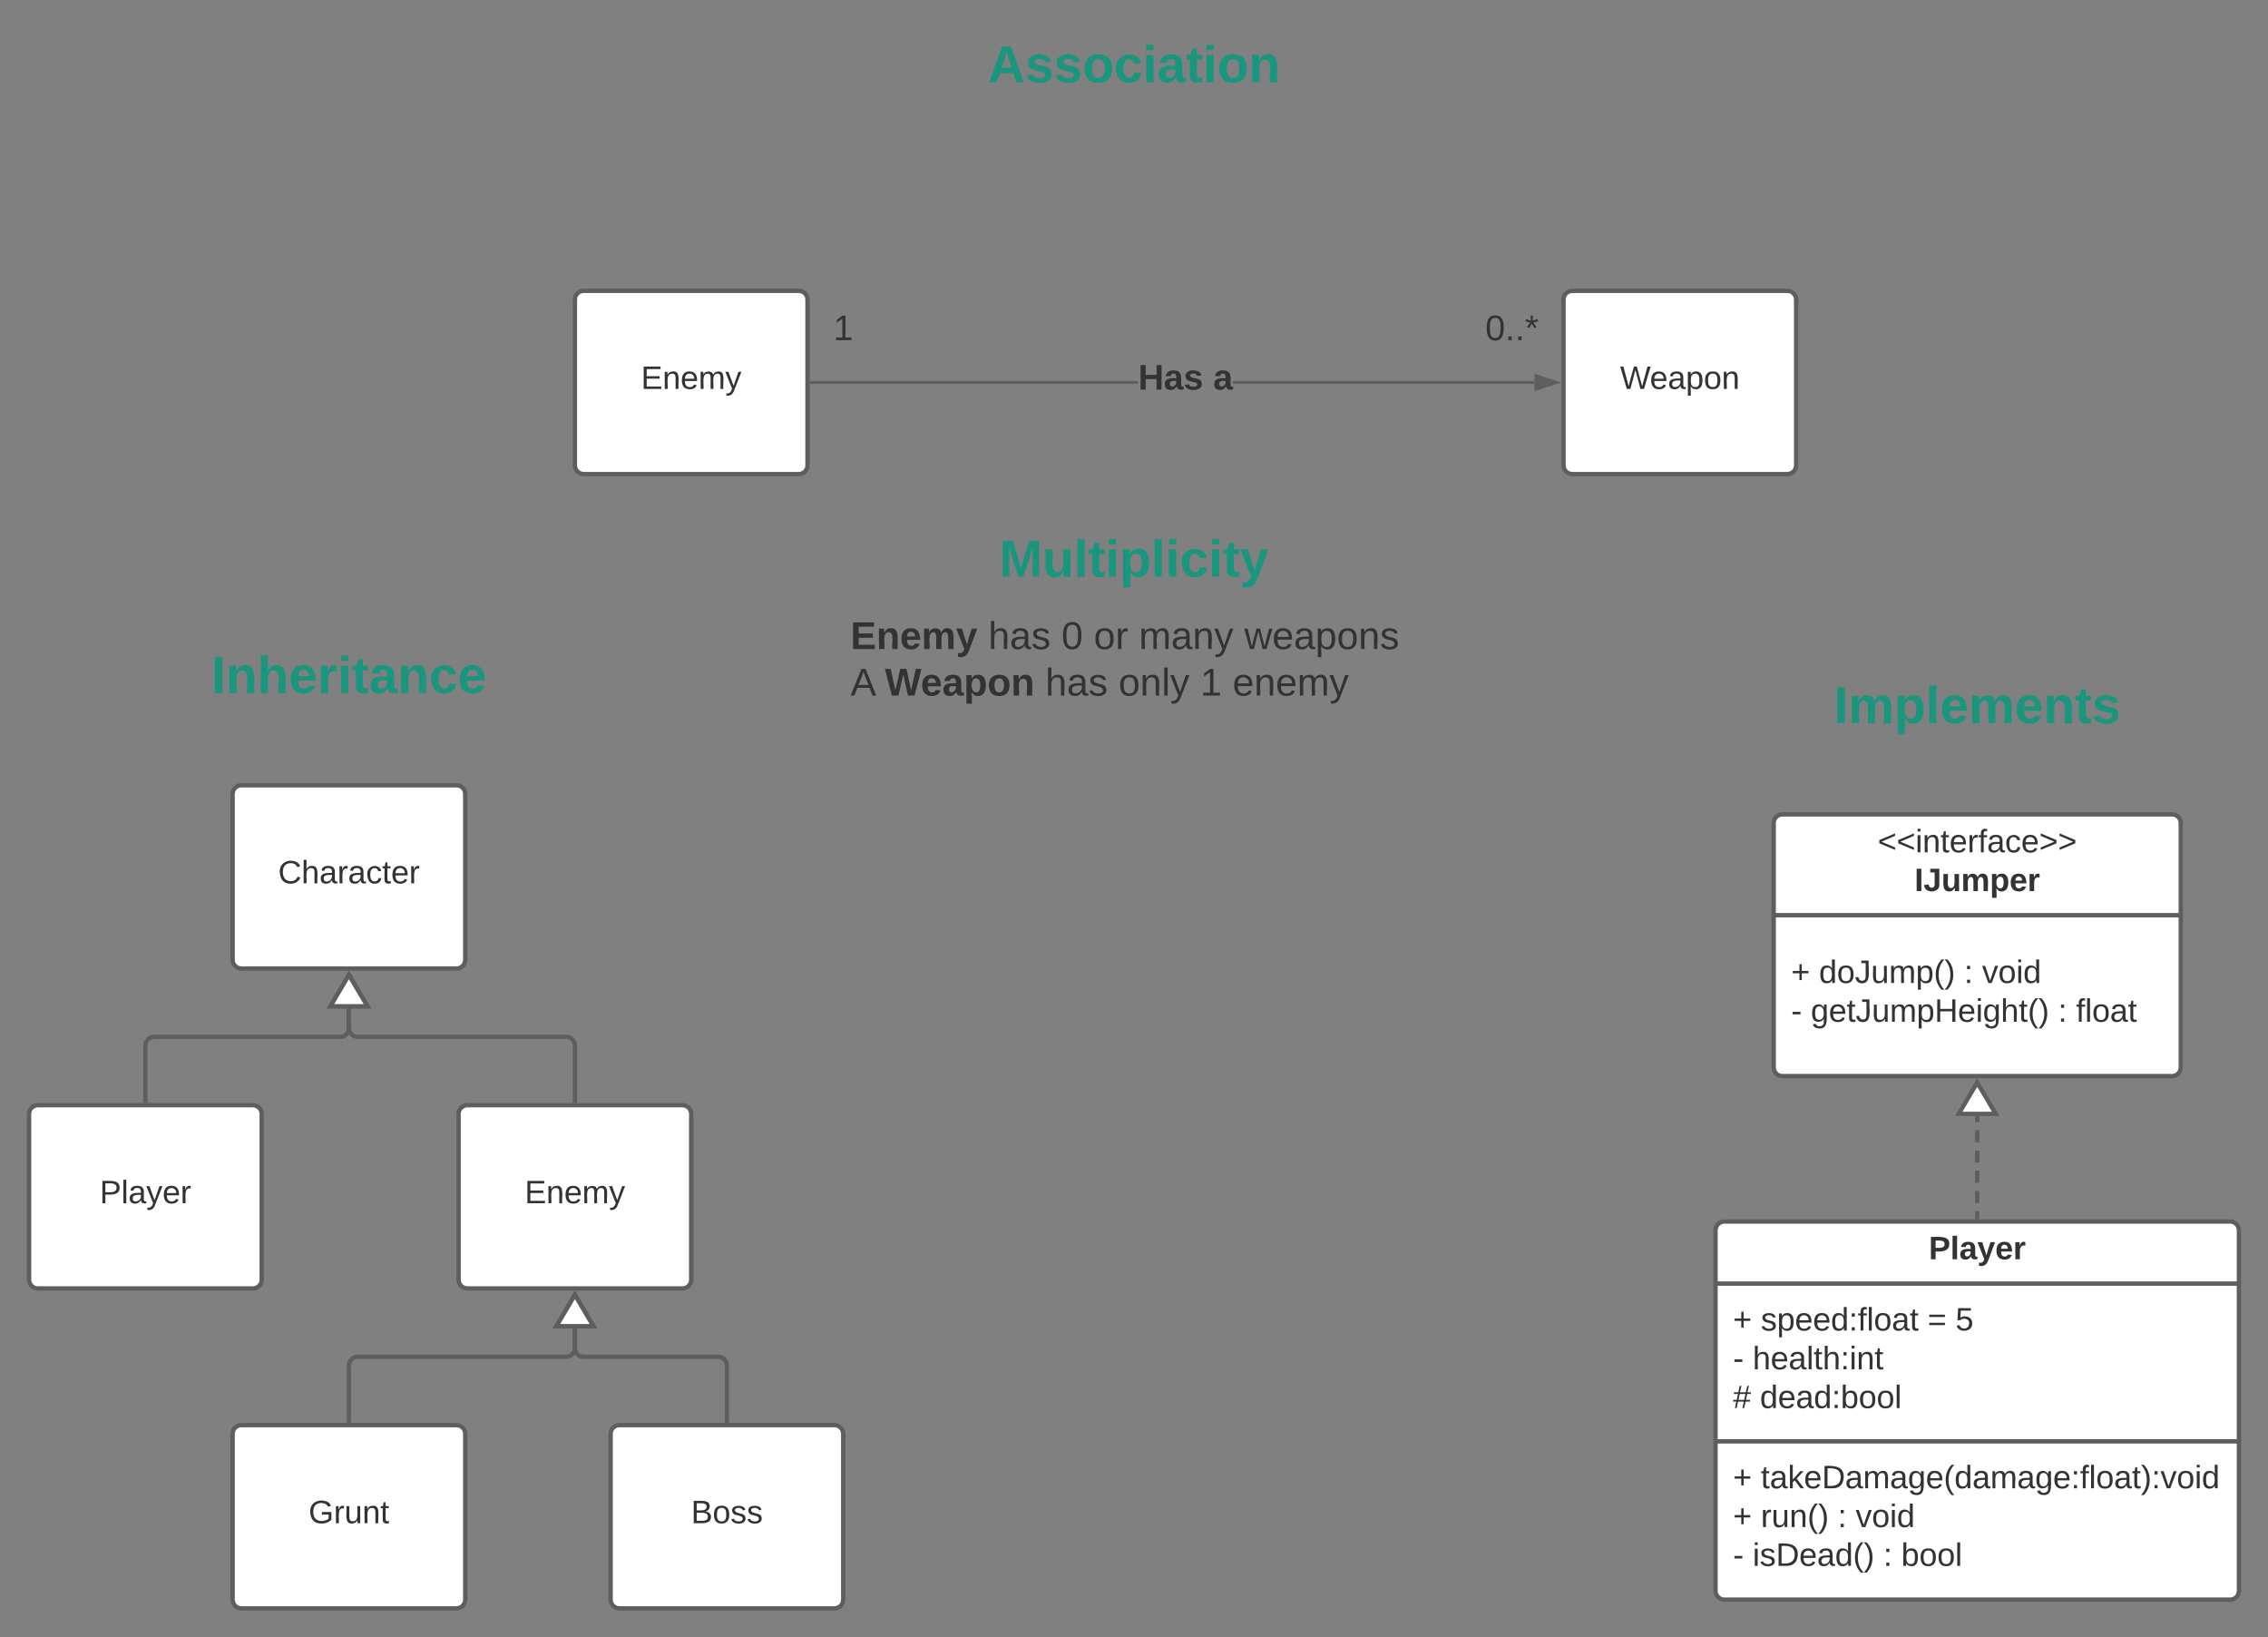 <svg xmlns="http://www.w3.org/2000/svg" xmlns:xlink="http://www.w3.org/1999/xlink" xmlns:lucid="lucid" width="1560" height="1126"><rect width="100%" height="100%" fill="#808080" stroke="none"/><g transform="translate(-155.433 -80)" lucid:page-tab-id="I8Dck-kYOBu-"><path d="M550.87 286c0-3.3 2.68-6 6-6h148c3.3 0 6 2.7 6 6v114c0 3.3-2.7 6-6 6h-148c-3.32 0-6-2.7-6-6z" stroke="#5e5e5e" stroke-width="3" fill="#fff"/><use xlink:href="#a" transform="matrix(1,0,0,1,558.866,288) translate(37.463 59.444)"/><path d="M1230.87 286c0-3.3 2.68-6 6-6h148c3.3 0 6 2.7 6 6v114c0 3.3-2.7 6-6 6h-148c-3.32 0-6-2.7-6-6z" stroke="#5e5e5e" stroke-width="3" fill="#fff"/><use xlink:href="#b" transform="matrix(1,0,0,1,1238.866,288) translate(30.889 59.444)"/><g class="lucid-layer" lucid:layer-id="CRFceLg9Tn_l" display="block"><path d="M1335.43 926c0-3.3 2.7-6 6-6h348c3.32 0 6 2.7 6 6v248c0 3.3-2.68 6-6 6h-348c-3.3 0-6-2.7-6-6z" stroke="#5e5e5e" stroke-width="3" fill="#fff"/><path d="M1335.43 962.67h360m-360 108.5h360" stroke="#5e5e5e" stroke-width="3" fill="none"/><use xlink:href="#c" transform="matrix(1,0,0,1,1343.433,928) translate(138.667 17.944)"/><use xlink:href="#d" transform="matrix(1,0,0,1,1347.433,970.667) translate(0 24.278)"/><use xlink:href="#e" transform="matrix(1,0,0,1,1347.433,970.667) translate(19.136 24.278)"/><use xlink:href="#f" transform="matrix(1,0,0,1,1347.433,970.667) translate(133.889 24.278)"/><use xlink:href="#g" transform="matrix(1,0,0,1,1347.433,970.667) translate(153.025 24.278)"/><use xlink:href="#h" transform="matrix(1,0,0,1,1347.433,970.667) translate(0 50.944)"/><use xlink:href="#i" transform="matrix(1,0,0,1,1347.433,970.667) translate(13.519 50.944)"/><use xlink:href="#j" transform="matrix(1,0,0,1,1347.433,970.667) translate(0 77.611)"/><use xlink:href="#k" transform="matrix(1,0,0,1,1347.433,970.667) translate(18.519 77.611)"/><use xlink:href="#d" transform="matrix(1,0,0,1,1347.433,1079.167) translate(0 24.278)"/><use xlink:href="#l" transform="matrix(1,0,0,1,1347.433,1079.167) translate(19.136 24.278)"/><use xlink:href="#m" transform="matrix(1,0,0,1,1347.433,1079.167) translate(0 50.944)"/><use xlink:href="#n" transform="matrix(1,0,0,1,1347.433,1079.167) translate(19.136 50.944)"/><use xlink:href="#o" transform="matrix(1,0,0,1,1347.433,1079.167) translate(72.037 50.944)"/><use xlink:href="#p" transform="matrix(1,0,0,1,1347.433,1079.167) translate(84.383 50.944)"/><use xlink:href="#h" transform="matrix(1,0,0,1,1347.433,1079.167) translate(0 77.611)"/><use xlink:href="#q" transform="matrix(1,0,0,1,1347.433,1079.167) translate(13.519 77.611)"/><use xlink:href="#o" transform="matrix(1,0,0,1,1347.433,1079.167) translate(103.395 77.611)"/><use xlink:href="#r" transform="matrix(1,0,0,1,1347.433,1079.167) translate(115.741 77.611)"/><path d="M1375.43 646c0-3.3 2.7-6 6-6h268c3.32 0 6 2.7 6 6v168c0 3.3-2.68 6-6 6h-268c-3.3 0-6-2.7-6-6z" stroke="#5e5e5e" stroke-width="3" fill="#fff"/><path d="M1375.43 709.33h280" stroke="#5e5e5e" stroke-width="3" fill="none"/><g><use xlink:href="#s" transform="matrix(1,0,0,1,1383.433,648) translate(63.543 18.111)"/><use xlink:href="#t" transform="matrix(1,0,0,1,1383.433,648) translate(88.852 44.778)"/></g><g><use xlink:href="#d" transform="matrix(1,0,0,1,1387.433,717.333) translate(0 38.611)"/><use xlink:href="#u" transform="matrix(1,0,0,1,1387.433,717.333) translate(19.136 38.611)"/><use xlink:href="#o" transform="matrix(1,0,0,1,1387.433,717.333) translate(118.951 38.611)"/><use xlink:href="#p" transform="matrix(1,0,0,1,1387.433,717.333) translate(131.296 38.611)"/><use xlink:href="#h" transform="matrix(1,0,0,1,1387.433,717.333) translate(0 65.278)"/><use xlink:href="#v" transform="matrix(1,0,0,1,1387.433,717.333) translate(13.519 65.278)"/><use xlink:href="#o" transform="matrix(1,0,0,1,1387.433,717.333) translate(183.58 65.278)"/><use xlink:href="#w" transform="matrix(1,0,0,1,1387.433,717.333) translate(195.926 65.278)"/></g><path d="M1515.43 917v-4.17m0-5.56v-8.35m0-5.56V885m0-5.55v-8.34m0-5.56v-8.34m0-5.56v-4.17" stroke="#5e5e5e" stroke-width="3" fill="none"/><path d="M1516.93 918.5h-3v-1.54h3" fill="#5e5e5e"/><path d="M1515.43 824.45l12.73 21.52h-25.45z" stroke="#5e5e5e" stroke-width="3" fill="#fff"/><path d="M1395.43 528.33c0-3.3 2.7-6 6-6h228c3.32 0 6 2.7 6 6v83.34c0 3.3-2.68 6-6 6h-228c-3.3 0-6-2.7-6-6z" stroke="#000" stroke-opacity="0" stroke-width="3" fill="#fff" fill-opacity="0"/><g><use xlink:href="#x" transform="matrix(1,0,0,1,1400.433,527.333) translate(16.383 49.944)"/></g></g><g class="lucid-layer" lucid:layer-id="EQFcfdN8mSK5" display="block"><path d="M315.43 626c0-3.3 2.7-6 6-6h148c3.32 0 6 2.7 6 6v114c0 3.3-2.68 6-6 6h-148c-3.3 0-6-2.7-6-6z" stroke="#5e5e5e" stroke-width="3" fill="#fff"/><use xlink:href="#y" transform="matrix(1,0,0,1,323.433,628) translate(23.327 59.444)"/><path d="M175.43 846c0-3.3 2.7-6 6-6h148c3.32 0 6 2.7 6 6v114c0 3.3-2.68 6-6 6h-148c-3.3 0-6-2.7-6-6z" stroke="#5e5e5e" stroke-width="3" fill="#fff"/><use xlink:href="#z" transform="matrix(1,0,0,1,183.433,848) translate(40.58 59.444)"/><path d="M470.87 846c0-3.3 2.68-6 6-6h148c3.3 0 6 2.7 6 6v114c0 3.3-2.7 6-6 6h-148c-3.32 0-6-2.7-6-6z" stroke="#5e5e5e" stroke-width="3" fill="#fff"/><use xlink:href="#a" transform="matrix(1,0,0,1,478.866,848) translate(37.463 59.444)"/><path d="M315.43 1066c0-3.3 2.7-6 6-6h148c3.32 0 6 2.7 6 6v114c0 3.3-2.68 6-6 6h-148c-3.3 0-6-2.7-6-6z" stroke="#5e5e5e" stroke-width="3" fill="#fff"/><use xlink:href="#A" transform="matrix(1,0,0,1,323.433,1068) translate(44.253 59.444)"/><path d="M575.43 1066c0-3.3 2.7-6 6-6h148c3.32 0 6 2.7 6 6v114c0 3.3-2.68 6-6 6h-148c-3.3 0-6-2.7-6-6z" stroke="#5e5e5e" stroke-width="3" fill="#fff"/><use xlink:href="#B" transform="matrix(1,0,0,1,583.433,1068) translate(47.309 59.444)"/><path d="M395.43 1057v-38c0-3.3 2.7-6 6-6h143.44c3.3 0 6-2.7 6-6v-13.53" stroke="#5e5e5e" stroke-width="3" fill="none"/><path d="M396.93 1058.5h-3v-1.54h3" fill="#5e5e5e"/><path d="M550.87 970.45l12.72 21.52h-25.46z" stroke="#5e5e5e" stroke-width="3" fill="#fff"/><path d="M550.87 993.47V1007c0 3.3 2.68 6 6 6h92.56c3.32 0 6 2.7 6 6v38" stroke="#5e5e5e" stroke-width="3" fill="none"/><path d="M550.87 970.45l12.72 21.52h-25.46z" stroke="#5e5e5e" stroke-width="3" fill="#fff"/><path d="M656.93 1058.5h-3v-1.54h3" fill="#5e5e5e"/><path d="M550.87 837v-38c0-3.3-2.7-6-6-6H401.43c-3.3 0-6-2.7-6-6v-13.53" stroke="#5e5e5e" stroke-width="3" fill="none"/><path d="M552.37 838.5h-3v-1.54h3" fill="#5e5e5e"/><path d="M395.43 750.45l12.73 21.52H382.7z" stroke="#5e5e5e" stroke-width="3" fill="#fff"/><path d="M255.43 837v-38c0-3.3 2.7-6 6-6h128c3.32 0 6-2.7 6-6v-13.53" stroke="#5e5e5e" stroke-width="3" fill="none"/><path d="M256.93 838.5h-3v-1.54h3" fill="#5e5e5e"/><path d="M395.43 750.45l12.73 21.52H382.7z" stroke="#5e5e5e" stroke-width="3" fill="#fff"/><path d="M275.43 526c0-3.3 2.7-6 6-6h228c3.32 0 6 2.7 6 6v48c0 3.3-2.68 6-6 6h-228c-3.3 0-6-2.7-6-6z" stroke="#000" stroke-opacity="0" stroke-width="3" fill="#fff" fill-opacity="0"/><use xlink:href="#C" transform="matrix(1,0,0,1,280.433,525) translate(20.383 31.569)"/></g><g class="lucid-layer" lucid:layer-id="EcFcfhRVw1Ui" display="block"><path d="M815.43 446c0-3.3 2.7-6 6-6h228c3.32 0 6 2.7 6 6v48c0 3.3-2.68 6-6 6h-228c-3.3 0-6-2.7-6-6z" stroke="#000" stroke-opacity="0" stroke-width="3" fill="#fff" fill-opacity="0"/><use xlink:href="#D" transform="matrix(1,0,0,1,820.433,445) translate(22.407 31.569)"/><path d="M1155.43 286c0-3.3 2.7-6 6-6h68c3.32 0 6 2.7 6 6v48c0 3.3-2.68 6-6 6h-68c-3.3 0-6-2.7-6-6z" stroke="#000" stroke-opacity="0" stroke-width="3" fill="#fff" fill-opacity="0"/><use xlink:href="#E" transform="matrix(1,0,0,1,1160.433,285) translate(16.667 28.931)"/><path d="M695.43 286c0-3.3 2.7-6 6-6h68c3.32 0 6 2.7 6 6v48c0 3.3-2.68 6-6 6h-68c-3.3 0-6-2.7-6-6z" stroke="#000" stroke-opacity="0" stroke-width="3" fill="#fff" fill-opacity="0"/><use xlink:href="#F" transform="matrix(1,0,0,1,700.433,285) translate(28.21 28.931)"/><path d="M735.43 506c0-3.3 2.7-6 6-6h488c3.32 0 6 2.7 6 6v62c0 3.3-2.68 6-6 6h-488c-3.3 0-6-2.7-6-6z" stroke="#000" stroke-opacity="0" stroke-width="3" fill="#fff" fill-opacity="0"/><use xlink:href="#G" transform="matrix(1,0,0,1,740.433,505) translate(0 21.333)"/><use xlink:href="#H" transform="matrix(1,0,0,1,740.433,505) translate(94.741 21.333)"/><use xlink:href="#I" transform="matrix(1,0,0,1,740.433,505) translate(145.111 21.333)"/><use xlink:href="#J" transform="matrix(1,0,0,1,740.433,505) translate(167.333 21.333)"/><use xlink:href="#K" transform="matrix(1,0,0,1,740.433,505) translate(198.37 21.333)"/><use xlink:href="#L" transform="matrix(1,0,0,1,740.433,505) translate(270.889 21.333)"/><use xlink:href="#M" transform="matrix(1,0,0,1,740.433,505) translate(0 53.333)"/><use xlink:href="#N" transform="matrix(1,0,0,1,740.433,505) translate(23.704 53.333)"/><use xlink:href="#H" transform="matrix(1,0,0,1,740.433,505) translate(134 53.333)"/><use xlink:href="#O" transform="matrix(1,0,0,1,740.433,505) translate(184.37 53.333)"/><use xlink:href="#P" transform="matrix(1,0,0,1,740.433,505) translate(240.593 53.333)"/><use xlink:href="#Q" transform="matrix(1,0,0,1,740.433,505) translate(262.815 53.333)"/></g><g class="lucid-layer" lucid:layer-id="ocFc0.7ZDZip" display="block"><path d="M815.43 106c0-3.3 2.7-6 6-6h228c3.32 0 6 2.7 6 6v48c0 3.3-2.68 6-6 6h-228c-3.3 0-6-2.7-6-6z" stroke="#000" stroke-opacity="0" stroke-width="3" fill="#fff" fill-opacity="0"/><use xlink:href="#R" transform="matrix(1,0,0,1,820.433,105) translate(14.506 31.569)"/><path d="M938.3 344H713.38v-2H938.3m272.56 2h-207.44v-2h207.44" fill="#5e5e5e"/><path d="M713.4 344h-1.03v-2h1.02M1226.13 343l-14.27 4.64v-9.28z" fill="#5e5e5e"/><path d="M1229.37 343l-18.5 6v-12m2 9.26l10.02-3.26-10.04-3.26" fill="#5e5e5e"/><use xlink:href="#S" transform="matrix(1,0,0,1,938.307,328.333) translate(0 19.556)"/><use xlink:href="#T" transform="matrix(1,0,0,1,938.307,328.333) translate(51.537 19.556)"/></g><defs><path fill="#333" d="M30 0v-248h187v28H63v79h144v27H63v87h162V0H30" id="U"/><path fill="#333" d="M117-194c89-4 53 116 60 194h-32v-121c0-31-8-49-39-48C34-167 62-67 57 0H25l-1-190h30c1 10-1 24 2 32 11-22 29-35 61-36" id="V"/><path fill="#333" d="M100-194c63 0 86 42 84 106H49c0 40 14 67 53 68 26 1 43-12 49-29l28 8c-11 28-37 45-77 45C44 4 14-33 15-96c1-61 26-98 85-98zm52 81c6-60-76-77-97-28-3 7-6 17-6 28h103" id="W"/><path fill="#333" d="M210-169c-67 3-38 105-44 169h-31v-121c0-29-5-50-35-48C34-165 62-65 56 0H25l-1-190h30c1 10-1 24 2 32 10-44 99-50 107 0 11-21 27-35 58-36 85-2 47 119 55 194h-31v-121c0-29-5-49-35-48" id="X"/><path fill="#333" d="M179-190L93 31C79 59 56 82 12 73V49c39 6 53-20 64-50L1-190h34L92-34l54-156h33" id="Y"/><g id="a"><use transform="matrix(0.062,0,0,0.062,0,0)" xlink:href="#U"/><use transform="matrix(0.062,0,0,0.062,14.815,0)" xlink:href="#V"/><use transform="matrix(0.062,0,0,0.062,27.16,0)" xlink:href="#W"/><use transform="matrix(0.062,0,0,0.062,39.506,0)" xlink:href="#X"/><use transform="matrix(0.062,0,0,0.062,57.963,0)" xlink:href="#Y"/></g><path fill="#333" d="M266 0h-40l-56-210L115 0H75L2-248h35L96-30l15-64 43-154h32l59 218 59-218h35" id="Z"/><path fill="#333" d="M141-36C126-15 110 5 73 4 37 3 15-17 15-53c-1-64 63-63 125-63 3-35-9-54-41-54-24 1-41 7-42 31l-33-3c5-37 33-52 76-52 45 0 72 20 72 64v82c-1 20 7 32 28 27v20c-31 9-61-2-59-35zM48-53c0 20 12 33 32 33 41-3 63-29 60-74-43 2-92-5-92 41" id="aa"/><path fill="#333" d="M115-194c55 1 70 41 70 98S169 2 115 4C84 4 66-9 55-30l1 105H24l-1-265h31l2 30c10-21 28-34 59-34zm-8 174c40 0 45-34 45-75s-6-73-45-74c-42 0-51 32-51 76 0 43 10 73 51 73" id="ab"/><path fill="#333" d="M100-194c62-1 85 37 85 99 1 63-27 99-86 99S16-35 15-95c0-66 28-99 85-99zM99-20c44 1 53-31 53-75 0-43-8-75-51-75s-53 32-53 75 10 74 51 75" id="ac"/><g id="b"><use transform="matrix(0.062,0,0,0.062,0,0)" xlink:href="#Z"/><use transform="matrix(0.062,0,0,0.062,20.494,0)" xlink:href="#W"/><use transform="matrix(0.062,0,0,0.062,32.84,0)" xlink:href="#aa"/><use transform="matrix(0.062,0,0,0.062,45.185,0)" xlink:href="#ab"/><use transform="matrix(0.062,0,0,0.062,57.531,0)" xlink:href="#ac"/><use transform="matrix(0.062,0,0,0.062,69.877,0)" xlink:href="#V"/></g><path fill="#333" d="M24-248c93 1 206-16 204 79-1 75-69 88-152 82V0H24v-248zm52 121c47 0 100 7 100-41 0-47-54-39-100-39v80" id="ad"/><path fill="#333" d="M25 0v-261h50V0H25" id="ae"/><path fill="#333" d="M133-34C117-15 103 5 69 4 32 3 11-16 11-54c-1-60 55-63 116-61 1-26-3-47-28-47-18 1-26 9-28 27l-52-2c7-38 36-58 82-57s74 22 75 68l1 82c-1 14 12 18 25 15v27c-30 8-71 5-69-32zm-48 3c29 0 43-24 42-57-32 0-66-3-65 30 0 17 8 27 23 27" id="af"/><path fill="#333" d="M123 10C108 53 80 86 19 72V37c35 8 53-11 59-39L3-190h52l48 148c12-52 28-100 44-148h51" id="ag"/><path fill="#333" d="M185-48c-13 30-37 53-82 52C43 2 14-33 14-96s30-98 90-98c62 0 83 45 84 108H66c0 31 8 55 39 56 18 0 30-7 34-22zm-45-69c5-46-57-63-70-21-2 6-4 13-4 21h74" id="ah"/><path fill="#333" d="M135-150c-39-12-60 13-60 57V0H25l-1-190h47c2 13-1 29 3 40 6-28 27-53 61-41v41" id="ai"/><g id="c"><use transform="matrix(0.062,0,0,0.062,0,0)" xlink:href="#ad"/><use transform="matrix(0.062,0,0,0.062,14.815,0)" xlink:href="#ae"/><use transform="matrix(0.062,0,0,0.062,20.988,0)" xlink:href="#af"/><use transform="matrix(0.062,0,0,0.062,33.333,0)" xlink:href="#ag"/><use transform="matrix(0.062,0,0,0.062,45.679,0)" xlink:href="#ah"/><use transform="matrix(0.062,0,0,0.062,58.025,0)" xlink:href="#ai"/></g><path fill="#333" d="M118-107v75H92v-75H18v-26h74v-75h26v75h74v26h-74" id="aj"/><use transform="matrix(0.062,0,0,0.062,0,0)" xlink:href="#aj" id="d"/><path fill="#333" d="M135-143c-3-34-86-38-87 0 15 53 115 12 119 90S17 21 10-45l28-5c4 36 97 45 98 0-10-56-113-15-118-90-4-57 82-63 122-42 12 7 21 19 24 35" id="ak"/><path fill="#333" d="M85-194c31 0 48 13 60 33l-1-100h32l1 261h-30c-2-10 0-23-3-31C134-8 116 4 85 4 32 4 16-35 15-94c0-66 23-100 70-100zm9 24c-40 0-46 34-46 75 0 40 6 74 45 74 42 0 51-32 51-76 0-42-9-74-50-73" id="al"/><path fill="#333" d="M33-154v-36h34v36H33zM33 0v-36h34V0H33" id="am"/><path fill="#333" d="M101-234c-31-9-42 10-38 44h38v23H63V0H32v-167H5v-23h27c-7-52 17-82 69-68v24" id="an"/><path fill="#333" d="M24 0v-261h32V0H24" id="ao"/><path fill="#333" d="M59-47c-2 24 18 29 38 22v24C64 9 27 4 27-40v-127H5v-23h24l9-43h21v43h35v23H59v120" id="ap"/><g id="e"><use transform="matrix(0.062,0,0,0.062,0,0)" xlink:href="#ak"/><use transform="matrix(0.062,0,0,0.062,11.111,0)" xlink:href="#ab"/><use transform="matrix(0.062,0,0,0.062,23.457,0)" xlink:href="#W"/><use transform="matrix(0.062,0,0,0.062,35.802,0)" xlink:href="#W"/><use transform="matrix(0.062,0,0,0.062,48.148,0)" xlink:href="#al"/><use transform="matrix(0.062,0,0,0.062,60.494,0)" xlink:href="#am"/><use transform="matrix(0.062,0,0,0.062,66.667,0)" xlink:href="#an"/><use transform="matrix(0.062,0,0,0.062,72.84,0)" xlink:href="#ao"/><use transform="matrix(0.062,0,0,0.062,77.716,0)" xlink:href="#ac"/><use transform="matrix(0.062,0,0,0.062,90.062,0)" xlink:href="#aa"/><use transform="matrix(0.062,0,0,0.062,102.407,0)" xlink:href="#ap"/></g><path fill="#333" d="M18-150v-26h174v26H18zm0 90v-26h174v26H18" id="aq"/><use transform="matrix(0.062,0,0,0.062,0,0)" xlink:href="#aq" id="f"/><path fill="#333" d="M54-142c48-35 137-8 131 61C196 18 31 33 14-55l32-4c7 23 22 37 52 37 35-1 51-22 54-58 4-55-73-65-99-34H22l8-134h141v27H59" id="ar"/><use transform="matrix(0.062,0,0,0.062,0,0)" xlink:href="#ar" id="g"/><path fill="#333" d="M16-82v-28h88v28H16" id="as"/><use transform="matrix(0.062,0,0,0.062,0,0)" xlink:href="#as" id="h"/><path fill="#333" d="M106-169C34-169 62-67 57 0H25v-261h32l-1 103c12-21 28-36 61-36 89 0 53 116 60 194h-32v-121c2-32-8-49-39-48" id="at"/><path fill="#333" d="M24-231v-30h32v30H24zM24 0v-190h32V0H24" id="au"/><g id="i"><use transform="matrix(0.062,0,0,0.062,0,0)" xlink:href="#at"/><use transform="matrix(0.062,0,0,0.062,12.346,0)" xlink:href="#W"/><use transform="matrix(0.062,0,0,0.062,24.691,0)" xlink:href="#aa"/><use transform="matrix(0.062,0,0,0.062,37.037,0)" xlink:href="#ao"/><use transform="matrix(0.062,0,0,0.062,41.914,0)" xlink:href="#ap"/><use transform="matrix(0.062,0,0,0.062,48.086,0)" xlink:href="#at"/><use transform="matrix(0.062,0,0,0.062,60.432,0)" xlink:href="#am"/><use transform="matrix(0.062,0,0,0.062,66.605,0)" xlink:href="#au"/><use transform="matrix(0.062,0,0,0.062,71.481,0)" xlink:href="#V"/><use transform="matrix(0.062,0,0,0.062,83.827,0)" xlink:href="#ap"/></g><path fill="#333" d="M158-156l-14 65h45v19h-49L124 0h-19l15-72H56L41 0H22l15-72H2v-19h39l14-65H11v-19h48l15-71h20l-16 71h64l16-71h19l-16 71h37v19h-40zm-83 0L61-91h63l14-65H75" id="av"/><use transform="matrix(0.062,0,0,0.062,0,0)" xlink:href="#av" id="j"/><path fill="#333" d="M115-194c53 0 69 39 70 98 0 66-23 100-70 100C84 3 66-7 56-30L54 0H23l1-261h32v101c10-23 28-34 59-34zm-8 174c40 0 45-34 45-75 0-40-5-75-45-74-42 0-51 32-51 76 0 43 10 73 51 73" id="aw"/><g id="k"><use transform="matrix(0.062,0,0,0.062,0,0)" xlink:href="#al"/><use transform="matrix(0.062,0,0,0.062,12.346,0)" xlink:href="#W"/><use transform="matrix(0.062,0,0,0.062,24.691,0)" xlink:href="#aa"/><use transform="matrix(0.062,0,0,0.062,37.037,0)" xlink:href="#al"/><use transform="matrix(0.062,0,0,0.062,49.383,0)" xlink:href="#am"/><use transform="matrix(0.062,0,0,0.062,55.556,0)" xlink:href="#aw"/><use transform="matrix(0.062,0,0,0.062,67.901,0)" xlink:href="#ac"/><use transform="matrix(0.062,0,0,0.062,80.247,0)" xlink:href="#ac"/><use transform="matrix(0.062,0,0,0.062,92.593,0)" xlink:href="#ao"/></g><path fill="#333" d="M143 0L79-87 56-68V0H24v-261h32v163l83-92h37l-77 82L181 0h-38" id="ax"/><path fill="#333" d="M30-248c118-7 216 8 213 122C240-48 200 0 122 0H30v-248zM63-27c89 8 146-16 146-99s-60-101-146-95v194" id="ay"/><path fill="#333" d="M177-190C167-65 218 103 67 71c-23-6-38-20-44-43l32-5c15 47 100 32 89-28v-30C133-14 115 1 83 1 29 1 15-40 15-95c0-56 16-97 71-98 29-1 48 16 59 35 1-10 0-23 2-32h30zM94-22c36 0 50-32 50-73 0-42-14-75-50-75-39 0-46 34-46 75s6 73 46 73" id="az"/><path fill="#333" d="M87 75C49 33 22-17 22-94c0-76 28-126 65-167h31c-38 41-64 92-64 168S80 34 118 75H87" id="aA"/><path fill="#333" d="M33-261c38 41 65 92 65 168S71 34 33 75H2C39 34 66-17 66-93S39-220 2-261h31" id="aB"/><path fill="#333" d="M108 0H70L1-190h34L89-25l56-165h34" id="aC"/><g id="l"><use transform="matrix(0.062,0,0,0.062,0,0)" xlink:href="#ap"/><use transform="matrix(0.062,0,0,0.062,6.173,0)" xlink:href="#aa"/><use transform="matrix(0.062,0,0,0.062,18.519,0)" xlink:href="#ax"/><use transform="matrix(0.062,0,0,0.062,29.63,0)" xlink:href="#W"/><use transform="matrix(0.062,0,0,0.062,41.975,0)" xlink:href="#ay"/><use transform="matrix(0.062,0,0,0.062,57.963,0)" xlink:href="#aa"/><use transform="matrix(0.062,0,0,0.062,70.309,0)" xlink:href="#X"/><use transform="matrix(0.062,0,0,0.062,88.765,0)" xlink:href="#aa"/><use transform="matrix(0.062,0,0,0.062,101.111,0)" xlink:href="#az"/><use transform="matrix(0.062,0,0,0.062,113.457,0)" xlink:href="#W"/><use transform="matrix(0.062,0,0,0.062,125.802,0)" xlink:href="#aA"/><use transform="matrix(0.062,0,0,0.062,133.148,0)" xlink:href="#al"/><use transform="matrix(0.062,0,0,0.062,145.494,0)" xlink:href="#aa"/><use transform="matrix(0.062,0,0,0.062,157.84,0)" xlink:href="#X"/><use transform="matrix(0.062,0,0,0.062,176.296,0)" xlink:href="#aa"/><use transform="matrix(0.062,0,0,0.062,188.642,0)" xlink:href="#az"/><use transform="matrix(0.062,0,0,0.062,200.988,0)" xlink:href="#W"/><use transform="matrix(0.062,0,0,0.062,213.333,0)" xlink:href="#am"/><use transform="matrix(0.062,0,0,0.062,219.506,0)" xlink:href="#an"/><use transform="matrix(0.062,0,0,0.062,225.679,0)" xlink:href="#ao"/><use transform="matrix(0.062,0,0,0.062,230.556,0)" xlink:href="#ac"/><use transform="matrix(0.062,0,0,0.062,242.901,0)" xlink:href="#aa"/><use transform="matrix(0.062,0,0,0.062,255.247,0)" xlink:href="#ap"/><use transform="matrix(0.062,0,0,0.062,261.42,0)" xlink:href="#aB"/><use transform="matrix(0.062,0,0,0.062,268.765,0)" xlink:href="#am"/><use transform="matrix(0.062,0,0,0.062,274.938,0)" xlink:href="#aC"/><use transform="matrix(0.062,0,0,0.062,286.049,0)" xlink:href="#ac"/><use transform="matrix(0.062,0,0,0.062,298.395,0)" xlink:href="#au"/><use transform="matrix(0.062,0,0,0.062,303.272,0)" xlink:href="#al"/></g><use transform="matrix(0.062,0,0,0.062,0,0)" xlink:href="#aj" id="m"/><path fill="#333" d="M114-163C36-179 61-72 57 0H25l-1-190h30c1 12-1 29 2 39 6-27 23-49 58-41v29" id="aD"/><path fill="#333" d="M84 4C-5 8 30-112 23-190h32v120c0 31 7 50 39 49 72-2 45-101 50-169h31l1 190h-30c-1-10 1-25-2-33-11 22-28 36-60 37" id="aE"/><g id="n"><use transform="matrix(0.062,0,0,0.062,0,0)" xlink:href="#aD"/><use transform="matrix(0.062,0,0,0.062,7.346,0)" xlink:href="#aE"/><use transform="matrix(0.062,0,0,0.062,19.691,0)" xlink:href="#V"/><use transform="matrix(0.062,0,0,0.062,32.037,0)" xlink:href="#aA"/><use transform="matrix(0.062,0,0,0.062,39.383,0)" xlink:href="#aB"/></g><use transform="matrix(0.062,0,0,0.062,0,0)" xlink:href="#am" id="o"/><g id="p"><use transform="matrix(0.062,0,0,0.062,0,0)" xlink:href="#aC"/><use transform="matrix(0.062,0,0,0.062,11.111,0)" xlink:href="#ac"/><use transform="matrix(0.062,0,0,0.062,23.457,0)" xlink:href="#au"/><use transform="matrix(0.062,0,0,0.062,28.333,0)" xlink:href="#al"/></g><g id="q"><use transform="matrix(0.062,0,0,0.062,0,0)" xlink:href="#au"/><use transform="matrix(0.062,0,0,0.062,4.877,0)" xlink:href="#ak"/><use transform="matrix(0.062,0,0,0.062,15.988,0)" xlink:href="#ay"/><use transform="matrix(0.062,0,0,0.062,31.975,0)" xlink:href="#W"/><use transform="matrix(0.062,0,0,0.062,44.321,0)" xlink:href="#aa"/><use transform="matrix(0.062,0,0,0.062,56.667,0)" xlink:href="#al"/><use transform="matrix(0.062,0,0,0.062,69.012,0)" xlink:href="#aA"/><use transform="matrix(0.062,0,0,0.062,76.358,0)" xlink:href="#aB"/></g><g id="r"><use transform="matrix(0.062,0,0,0.062,0,0)" xlink:href="#aw"/><use transform="matrix(0.062,0,0,0.062,12.346,0)" xlink:href="#ac"/><use transform="matrix(0.062,0,0,0.062,24.691,0)" xlink:href="#ac"/><use transform="matrix(0.062,0,0,0.062,37.037,0)" xlink:href="#ao"/></g><path fill="#333" d="M18-100v-36l175-74v27L42-118l151 64v27" id="aF"/><path fill="#333" d="M96-169c-40 0-48 33-48 73s9 75 48 75c24 0 41-14 43-38l32 2c-6 37-31 61-74 61-59 0-76-41-82-99-10-93 101-131 147-64 4 7 5 14 7 22l-32 3c-4-21-16-35-41-35" id="aG"/><path fill="#333" d="M18-27v-27l151-64-151-65v-27l175 74v36" id="aH"/><g id="s"><use transform="matrix(0.062,0,0,0.062,0,0)" xlink:href="#aF"/><use transform="matrix(0.062,0,0,0.062,12.963,0)" xlink:href="#aF"/><use transform="matrix(0.062,0,0,0.062,25.926,0)" xlink:href="#au"/><use transform="matrix(0.062,0,0,0.062,30.802,0)" xlink:href="#V"/><use transform="matrix(0.062,0,0,0.062,43.148,0)" xlink:href="#ap"/><use transform="matrix(0.062,0,0,0.062,49.321,0)" xlink:href="#W"/><use transform="matrix(0.062,0,0,0.062,61.667,0)" xlink:href="#aD"/><use transform="matrix(0.062,0,0,0.062,69.012,0)" xlink:href="#an"/><use transform="matrix(0.062,0,0,0.062,75.185,0)" xlink:href="#aa"/><use transform="matrix(0.062,0,0,0.062,87.531,0)" xlink:href="#aG"/><use transform="matrix(0.062,0,0,0.062,98.642,0)" xlink:href="#W"/><use transform="matrix(0.062,0,0,0.062,110.988,0)" xlink:href="#aH"/><use transform="matrix(0.062,0,0,0.062,123.951,0)" xlink:href="#aH"/></g><path fill="#333" d="M24 0v-248h52V0H24" id="aI"/><path fill="#333" d="M176-78C186 10 51 31 16-35c-5-9-9-19-11-32l52-8c4 21 12 37 35 38 23 0 32-16 32-40v-130H75v-41h101v170" id="aJ"/><path fill="#333" d="M85 4C-2 5 27-109 22-190h50c7 57-23 150 33 157 60-5 35-97 40-157h50l1 190h-47c-2-12 1-28-3-38-12 25-28 42-61 42" id="aK"/><path fill="#333" d="M220-157c-53 9-28 100-34 157h-49v-107c1-27-5-49-29-50C55-147 81-57 75 0H25l-1-190h47c2 12-1 28 3 38 10-53 101-56 108 0 13-22 24-43 59-42 82 1 51 116 57 194h-49v-107c-1-25-5-48-29-50" id="aL"/><path fill="#333" d="M135-194c53 0 70 44 70 98 0 56-19 98-73 100-31 1-45-17-59-34 3 33 2 69 2 105H25l-1-265h48c2 10 0 23 3 31 11-24 29-35 60-35zM114-30c33 0 39-31 40-66 0-38-9-64-40-64-56 0-55 130 0 130" id="aM"/><g id="t"><use transform="matrix(0.062,0,0,0.062,0,0)" xlink:href="#aI"/><use transform="matrix(0.062,0,0,0.062,6.173,0)" xlink:href="#aJ"/><use transform="matrix(0.062,0,0,0.062,18.519,0)" xlink:href="#aK"/><use transform="matrix(0.062,0,0,0.062,32.037,0)" xlink:href="#aL"/><use transform="matrix(0.062,0,0,0.062,51.79,0)" xlink:href="#aM"/><use transform="matrix(0.062,0,0,0.062,65.309,0)" xlink:href="#ah"/><use transform="matrix(0.062,0,0,0.062,77.654,0)" xlink:href="#ai"/></g><path fill="#333" d="M153-248C145-148 188 4 80 4 36 3 13-21 6-62l32-5c4 25 16 42 43 43 27 0 39-20 39-49v-147H72v-28h81" id="aN"/><g id="u"><use transform="matrix(0.062,0,0,0.062,0,0)" xlink:href="#al"/><use transform="matrix(0.062,0,0,0.062,12.346,0)" xlink:href="#ac"/><use transform="matrix(0.062,0,0,0.062,24.691,0)" xlink:href="#aN"/><use transform="matrix(0.062,0,0,0.062,35.802,0)" xlink:href="#aE"/><use transform="matrix(0.062,0,0,0.062,48.148,0)" xlink:href="#X"/><use transform="matrix(0.062,0,0,0.062,66.605,0)" xlink:href="#ab"/><use transform="matrix(0.062,0,0,0.062,78.951,0)" xlink:href="#aA"/><use transform="matrix(0.062,0,0,0.062,86.296,0)" xlink:href="#aB"/></g><path fill="#333" d="M197 0v-115H63V0H30v-248h33v105h134v-105h34V0h-34" id="aO"/><g id="v"><use transform="matrix(0.062,0,0,0.062,0,0)" xlink:href="#az"/><use transform="matrix(0.062,0,0,0.062,12.346,0)" xlink:href="#W"/><use transform="matrix(0.062,0,0,0.062,24.691,0)" xlink:href="#ap"/><use transform="matrix(0.062,0,0,0.062,30.864,0)" xlink:href="#aN"/><use transform="matrix(0.062,0,0,0.062,41.975,0)" xlink:href="#aE"/><use transform="matrix(0.062,0,0,0.062,54.321,0)" xlink:href="#X"/><use transform="matrix(0.062,0,0,0.062,72.778,0)" xlink:href="#ab"/><use transform="matrix(0.062,0,0,0.062,85.123,0)" xlink:href="#aO"/><use transform="matrix(0.062,0,0,0.062,101.111,0)" xlink:href="#W"/><use transform="matrix(0.062,0,0,0.062,113.457,0)" xlink:href="#au"/><use transform="matrix(0.062,0,0,0.062,118.333,0)" xlink:href="#az"/><use transform="matrix(0.062,0,0,0.062,130.679,0)" xlink:href="#at"/><use transform="matrix(0.062,0,0,0.062,143.025,0)" xlink:href="#ap"/><use transform="matrix(0.062,0,0,0.062,149.198,0)" xlink:href="#aA"/><use transform="matrix(0.062,0,0,0.062,156.543,0)" xlink:href="#aB"/></g><g id="w"><use transform="matrix(0.062,0,0,0.062,0,0)" xlink:href="#an"/><use transform="matrix(0.062,0,0,0.062,6.173,0)" xlink:href="#ao"/><use transform="matrix(0.062,0,0,0.062,11.049,0)" xlink:href="#ac"/><use transform="matrix(0.062,0,0,0.062,23.395,0)" xlink:href="#aa"/><use transform="matrix(0.062,0,0,0.062,35.741,0)" xlink:href="#ap"/></g><path fill="#19967d" d="M24 0v-248h52V0H24" id="aP"/><path fill="#19967d" d="M220-157c-53 9-28 100-34 157h-49v-107c1-27-5-49-29-50C55-147 81-57 75 0H25l-1-190h47c2 12-1 28 3 38 10-53 101-56 108 0 13-22 24-43 59-42 82 1 51 116 57 194h-49v-107c-1-25-5-48-29-50" id="aQ"/><path fill="#19967d" d="M135-194c53 0 70 44 70 98 0 56-19 98-73 100-31 1-45-17-59-34 3 33 2 69 2 105H25l-1-265h48c2 10 0 23 3 31 11-24 29-35 60-35zM114-30c33 0 39-31 40-66 0-38-9-64-40-64-56 0-55 130 0 130" id="aR"/><path fill="#19967d" d="M25 0v-261h50V0H25" id="aS"/><path fill="#19967d" d="M185-48c-13 30-37 53-82 52C43 2 14-33 14-96s30-98 90-98c62 0 83 45 84 108H66c0 31 8 55 39 56 18 0 30-7 34-22zm-45-69c5-46-57-63-70-21-2 6-4 13-4 21h74" id="aT"/><path fill="#19967d" d="M135-194c87-1 58 113 63 194h-50c-7-57 23-157-34-157-59 0-34 97-39 157H25l-1-190h47c2 12-1 28 3 38 12-26 28-41 61-42" id="aU"/><path fill="#19967d" d="M115-3C79 11 28 4 28-45v-112H4v-33h27l15-45h31v45h36v33H77v99c-1 23 16 31 38 25v30" id="aV"/><path fill="#19967d" d="M137-138c1-29-70-34-71-4 15 46 118 7 119 86 1 83-164 76-172 9l43-7c4 19 20 25 44 25 33 8 57-30 24-41C81-84 22-81 20-136c-2-80 154-74 161-7" id="aW"/><g id="x"><use transform="matrix(0.099,0,0,0.099,0,0)" xlink:href="#aP"/><use transform="matrix(0.099,0,0,0.099,9.877,0)" xlink:href="#aQ"/><use transform="matrix(0.099,0,0,0.099,41.481,0)" xlink:href="#aR"/><use transform="matrix(0.099,0,0,0.099,63.111,0)" xlink:href="#aS"/><use transform="matrix(0.099,0,0,0.099,72.988,0)" xlink:href="#aT"/><use transform="matrix(0.099,0,0,0.099,92.741,0)" xlink:href="#aQ"/><use transform="matrix(0.099,0,0,0.099,124.346,0)" xlink:href="#aT"/><use transform="matrix(0.099,0,0,0.099,144.099,0)" xlink:href="#aU"/><use transform="matrix(0.099,0,0,0.099,165.728,0)" xlink:href="#aV"/><use transform="matrix(0.099,0,0,0.099,177.481,0)" xlink:href="#aW"/></g><path fill="#333" d="M212-179c-10-28-35-45-73-45-59 0-87 40-87 99 0 60 29 101 89 101 43 0 62-24 78-52l27 14C228-24 195 4 139 4 59 4 22-46 18-125c-6-104 99-153 187-111 19 9 31 26 39 46" id="aX"/><g id="y"><use transform="matrix(0.062,0,0,0.062,0,0)" xlink:href="#aX"/><use transform="matrix(0.062,0,0,0.062,15.988,0)" xlink:href="#at"/><use transform="matrix(0.062,0,0,0.062,28.333,0)" xlink:href="#aa"/><use transform="matrix(0.062,0,0,0.062,40.679,0)" xlink:href="#aD"/><use transform="matrix(0.062,0,0,0.062,48.025,0)" xlink:href="#aa"/><use transform="matrix(0.062,0,0,0.062,60.37,0)" xlink:href="#aG"/><use transform="matrix(0.062,0,0,0.062,71.481,0)" xlink:href="#ap"/><use transform="matrix(0.062,0,0,0.062,77.654,0)" xlink:href="#W"/><use transform="matrix(0.062,0,0,0.062,90,0)" xlink:href="#aD"/></g><path fill="#333" d="M30-248c87 1 191-15 191 75 0 78-77 80-158 76V0H30v-248zm33 125c57 0 124 11 124-50 0-59-68-47-124-48v98" id="aY"/><g id="z"><use transform="matrix(0.062,0,0,0.062,0,0)" xlink:href="#aY"/><use transform="matrix(0.062,0,0,0.062,14.815,0)" xlink:href="#ao"/><use transform="matrix(0.062,0,0,0.062,19.691,0)" xlink:href="#aa"/><use transform="matrix(0.062,0,0,0.062,32.037,0)" xlink:href="#Y"/><use transform="matrix(0.062,0,0,0.062,43.148,0)" xlink:href="#W"/><use transform="matrix(0.062,0,0,0.062,55.494,0)" xlink:href="#aD"/></g><path fill="#333" d="M143 4C61 4 22-44 18-125c-5-107 100-154 193-111 17 8 29 25 37 43l-32 9c-13-25-37-40-76-40-61 0-88 39-88 99 0 61 29 100 91 101 35 0 62-11 79-27v-45h-74v-28h105v86C228-13 192 4 143 4" id="aZ"/><g id="A"><use transform="matrix(0.062,0,0,0.062,0,0)" xlink:href="#aZ"/><use transform="matrix(0.062,0,0,0.062,17.284,0)" xlink:href="#aD"/><use transform="matrix(0.062,0,0,0.062,24.63,0)" xlink:href="#aE"/><use transform="matrix(0.062,0,0,0.062,36.975,0)" xlink:href="#V"/><use transform="matrix(0.062,0,0,0.062,49.321,0)" xlink:href="#ap"/></g><path fill="#333" d="M160-131c35 5 61 23 61 61C221 17 115-2 30 0v-248c76 3 177-17 177 60 0 33-19 50-47 57zm-97-11c50-1 110 9 110-42 0-47-63-36-110-37v79zm0 115c55-2 124 14 124-45 0-56-70-42-124-44v89" id="ba"/><g id="B"><use transform="matrix(0.062,0,0,0.062,0,0)" xlink:href="#ba"/><use transform="matrix(0.062,0,0,0.062,14.815,0)" xlink:href="#ac"/><use transform="matrix(0.062,0,0,0.062,27.16,0)" xlink:href="#ak"/><use transform="matrix(0.062,0,0,0.062,38.272,0)" xlink:href="#ak"/></g><path fill="#19967d" d="M114-157C55-157 80-60 75 0H25v-261h50l-1 109c12-26 28-41 61-42 86-1 58 113 63 194h-50c-7-57 23-157-34-157" id="bb"/><path fill="#19967d" d="M135-150c-39-12-60 13-60 57V0H25l-1-190h47c2 13-1 29 3 40 6-28 27-53 61-41v41" id="bc"/><path fill="#19967d" d="M25-224v-37h50v37H25zM25 0v-190h50V0H25" id="bd"/><path fill="#19967d" d="M133-34C117-15 103 5 69 4 32 3 11-16 11-54c-1-60 55-63 116-61 1-26-3-47-28-47-18 1-26 9-28 27l-52-2c7-38 36-58 82-57s74 22 75 68l1 82c-1 14 12 18 25 15v27c-30 8-71 5-69-32zm-48 3c29 0 43-24 42-57-32 0-66-3-65 30 0 17 8 27 23 27" id="be"/><path fill="#19967d" d="M190-63c-7 42-38 67-86 67-59 0-84-38-90-98-12-110 154-137 174-36l-49 2c-2-19-15-32-35-32-30 0-35 28-38 64-6 74 65 87 74 30" id="bf"/><g id="C"><use transform="matrix(0.099,0,0,0.099,0,0)" xlink:href="#aP"/><use transform="matrix(0.099,0,0,0.099,9.877,0)" xlink:href="#aU"/><use transform="matrix(0.099,0,0,0.099,31.506,0)" xlink:href="#bb"/><use transform="matrix(0.099,0,0,0.099,53.136,0)" xlink:href="#aT"/><use transform="matrix(0.099,0,0,0.099,72.889,0)" xlink:href="#bc"/><use transform="matrix(0.099,0,0,0.099,86.716,0)" xlink:href="#bd"/><use transform="matrix(0.099,0,0,0.099,96.593,0)" xlink:href="#aV"/><use transform="matrix(0.099,0,0,0.099,108.346,0)" xlink:href="#be"/><use transform="matrix(0.099,0,0,0.099,128.099,0)" xlink:href="#aU"/><use transform="matrix(0.099,0,0,0.099,149.728,0)" xlink:href="#bf"/><use transform="matrix(0.099,0,0,0.099,169.481,0)" xlink:href="#aT"/></g><path fill="#19967d" d="M230 0l2-204L168 0h-37L68-204 70 0H24v-248h70l56 185 57-185h69V0h-46" id="bg"/><path fill="#19967d" d="M85 4C-2 5 27-109 22-190h50c7 57-23 150 33 157 60-5 35-97 40-157h50l1 190h-47c-2-12 1-28-3-38-12 25-28 42-61 42" id="bh"/><path fill="#19967d" d="M123 10C108 53 80 86 19 72V37c35 8 53-11 59-39L3-190h52l48 148c12-52 28-100 44-148h51" id="bi"/><g id="D"><use transform="matrix(0.099,0,0,0.099,0,0)" xlink:href="#bg"/><use transform="matrix(0.099,0,0,0.099,29.531,0)" xlink:href="#bh"/><use transform="matrix(0.099,0,0,0.099,51.16,0)" xlink:href="#aS"/><use transform="matrix(0.099,0,0,0.099,61.037,0)" xlink:href="#aV"/><use transform="matrix(0.099,0,0,0.099,72.79,0)" xlink:href="#bd"/><use transform="matrix(0.099,0,0,0.099,82.667,0)" xlink:href="#aR"/><use transform="matrix(0.099,0,0,0.099,104.296,0)" xlink:href="#aS"/><use transform="matrix(0.099,0,0,0.099,114.173,0)" xlink:href="#bd"/><use transform="matrix(0.099,0,0,0.099,124.049,0)" xlink:href="#bf"/><use transform="matrix(0.099,0,0,0.099,143.802,0)" xlink:href="#bd"/><use transform="matrix(0.099,0,0,0.099,153.679,0)" xlink:href="#aV"/><use transform="matrix(0.099,0,0,0.099,165.432,0)" xlink:href="#bi"/></g><path fill="#333" d="M101-251c68 0 85 55 85 127S166 4 100 4C33 4 14-52 14-124c0-73 17-127 87-127zm-1 229c47 0 54-49 54-102s-4-102-53-102c-51 0-55 48-55 102 0 53 5 102 54 102" id="bj"/><path fill="#333" d="M33 0v-38h34V0H33" id="bk"/><path fill="#333" d="M80-196l47-18 7 23-49 13 32 44-20 13-27-46-27 45-21-12 33-44-49-13 8-23 47 19-2-53h23" id="bl"/><g id="E"><use transform="matrix(0.068,0,0,0.068,0,0)" xlink:href="#bj"/><use transform="matrix(0.068,0,0,0.068,13.58,0)" xlink:href="#bk"/><use transform="matrix(0.068,0,0,0.068,20.37,0)" xlink:href="#bk"/><use transform="matrix(0.068,0,0,0.068,27.16,0)" xlink:href="#bl"/></g><path fill="#333" d="M27 0v-27h64v-190l-56 39v-29l58-41h29v221h61V0H27" id="bm"/><use transform="matrix(0.068,0,0,0.068,0,0)" xlink:href="#bm" id="F"/><path fill="#333" d="M24 0v-248h195v40H76v63h132v40H76v65h150V0H24" id="bn"/><path fill="#333" d="M135-194c87-1 58 113 63 194h-50c-7-57 23-157-34-157-59 0-34 97-39 157H25l-1-190h47c2 12-1 28 3 38 12-26 28-41 61-42" id="bo"/><g id="G"><use transform="matrix(0.074,0,0,0.074,0,0)" xlink:href="#bn"/><use transform="matrix(0.074,0,0,0.074,17.778,0)" xlink:href="#bo"/><use transform="matrix(0.074,0,0,0.074,34,0)" xlink:href="#ah"/><use transform="matrix(0.074,0,0,0.074,48.815,0)" xlink:href="#aL"/><use transform="matrix(0.074,0,0,0.074,72.519,0)" xlink:href="#ag"/></g><g id="H"><use transform="matrix(0.074,0,0,0.074,0,0)" xlink:href="#at"/><use transform="matrix(0.074,0,0,0.074,14.815,0)" xlink:href="#aa"/><use transform="matrix(0.074,0,0,0.074,29.63,0)" xlink:href="#ak"/></g><use transform="matrix(0.074,0,0,0.074,0,0)" xlink:href="#bj" id="I"/><g id="J"><use transform="matrix(0.074,0,0,0.074,0,0)" xlink:href="#ac"/><use transform="matrix(0.074,0,0,0.074,14.815,0)" xlink:href="#aD"/></g><g id="K"><use transform="matrix(0.074,0,0,0.074,0,0)" xlink:href="#X"/><use transform="matrix(0.074,0,0,0.074,22.148,0)" xlink:href="#aa"/><use transform="matrix(0.074,0,0,0.074,36.963,0)" xlink:href="#V"/><use transform="matrix(0.074,0,0,0.074,51.778,0)" xlink:href="#Y"/></g><path fill="#333" d="M206 0h-36l-40-164L89 0H53L-1-190h32L70-26l43-164h34l41 164 42-164h31" id="bp"/><g id="L"><use transform="matrix(0.074,0,0,0.074,0,0)" xlink:href="#bp"/><use transform="matrix(0.074,0,0,0.074,19.185,0)" xlink:href="#W"/><use transform="matrix(0.074,0,0,0.074,34,0)" xlink:href="#aa"/><use transform="matrix(0.074,0,0,0.074,48.815,0)" xlink:href="#ab"/><use transform="matrix(0.074,0,0,0.074,63.63,0)" xlink:href="#ac"/><use transform="matrix(0.074,0,0,0.074,78.444,0)" xlink:href="#V"/><use transform="matrix(0.074,0,0,0.074,93.259,0)" xlink:href="#ak"/></g><path fill="#333" d="M205 0l-28-72H64L36 0H1l101-248h38L239 0h-34zm-38-99l-47-123c-12 45-31 82-46 123h93" id="bq"/><use transform="matrix(0.074,0,0,0.074,0,0)" xlink:href="#bq" id="M"/><path fill="#333" d="M275 0h-61l-44-196L126 0H64L0-248h53L97-49l45-199h58l43 199 44-199h52" id="br"/><path fill="#333" d="M110-194c64 0 96 36 96 99 0 64-35 99-97 99-61 0-95-36-95-99 0-62 34-99 96-99zm-1 164c35 0 45-28 45-65 0-40-10-65-43-65-34 0-45 26-45 65 0 36 10 65 43 65" id="bs"/><g id="N"><use transform="matrix(0.074,0,0,0.074,0,0)" xlink:href="#br"/><use transform="matrix(0.074,0,0,0.074,24.593,0)" xlink:href="#ah"/><use transform="matrix(0.074,0,0,0.074,39.407,0)" xlink:href="#af"/><use transform="matrix(0.074,0,0,0.074,54.222,0)" xlink:href="#aM"/><use transform="matrix(0.074,0,0,0.074,70.444,0)" xlink:href="#bs"/><use transform="matrix(0.074,0,0,0.074,86.667,0)" xlink:href="#bo"/></g><g id="O"><use transform="matrix(0.074,0,0,0.074,0,0)" xlink:href="#ac"/><use transform="matrix(0.074,0,0,0.074,14.815,0)" xlink:href="#V"/><use transform="matrix(0.074,0,0,0.074,29.63,0)" xlink:href="#ao"/><use transform="matrix(0.074,0,0,0.074,35.481,0)" xlink:href="#Y"/></g><use transform="matrix(0.074,0,0,0.074,0,0)" xlink:href="#bm" id="P"/><g id="Q"><use transform="matrix(0.074,0,0,0.074,0,0)" xlink:href="#W"/><use transform="matrix(0.074,0,0,0.074,14.815,0)" xlink:href="#V"/><use transform="matrix(0.074,0,0,0.074,29.63,0)" xlink:href="#W"/><use transform="matrix(0.074,0,0,0.074,44.444,0)" xlink:href="#X"/><use transform="matrix(0.074,0,0,0.074,66.593,0)" xlink:href="#Y"/></g><path fill="#19967d" d="M199 0l-22-63H83L61 0H9l90-248h61L250 0h-51zm-33-102l-36-108c-10 38-24 72-36 108h72" id="bt"/><path fill="#19967d" d="M110-194c64 0 96 36 96 99 0 64-35 99-97 99-61 0-95-36-95-99 0-62 34-99 96-99zm-1 164c35 0 45-28 45-65 0-40-10-65-43-65-34 0-45 26-45 65 0 36 10 65 43 65" id="bu"/><g id="R"><use transform="matrix(0.099,0,0,0.099,0,0)" xlink:href="#bt"/><use transform="matrix(0.099,0,0,0.099,25.58,0)" xlink:href="#aW"/><use transform="matrix(0.099,0,0,0.099,45.333,0)" xlink:href="#aW"/><use transform="matrix(0.099,0,0,0.099,65.086,0)" xlink:href="#bu"/><use transform="matrix(0.099,0,0,0.099,86.716,0)" xlink:href="#bf"/><use transform="matrix(0.099,0,0,0.099,106.469,0)" xlink:href="#bd"/><use transform="matrix(0.099,0,0,0.099,116.346,0)" xlink:href="#be"/><use transform="matrix(0.099,0,0,0.099,136.099,0)" xlink:href="#aV"/><use transform="matrix(0.099,0,0,0.099,147.852,0)" xlink:href="#bd"/><use transform="matrix(0.099,0,0,0.099,157.728,0)" xlink:href="#bu"/><use transform="matrix(0.099,0,0,0.099,179.358,0)" xlink:href="#aU"/></g><path fill="#333" d="M186 0v-106H76V0H24v-248h52v99h110v-99h50V0h-50" id="bv"/><path fill="#333" d="M137-138c1-29-70-34-71-4 15 46 118 7 119 86 1 83-164 76-172 9l43-7c4 19 20 25 44 25 33 8 57-30 24-41C81-84 22-81 20-136c-2-80 154-74 161-7" id="bw"/><g id="S"><use transform="matrix(0.068,0,0,0.068,0,0)" xlink:href="#bv"/><use transform="matrix(0.068,0,0,0.068,17.586,0)" xlink:href="#af"/><use transform="matrix(0.068,0,0,0.068,31.167,0)" xlink:href="#bw"/></g><use transform="matrix(0.068,0,0,0.068,0,0)" xlink:href="#af" id="T"/></defs></g></svg>